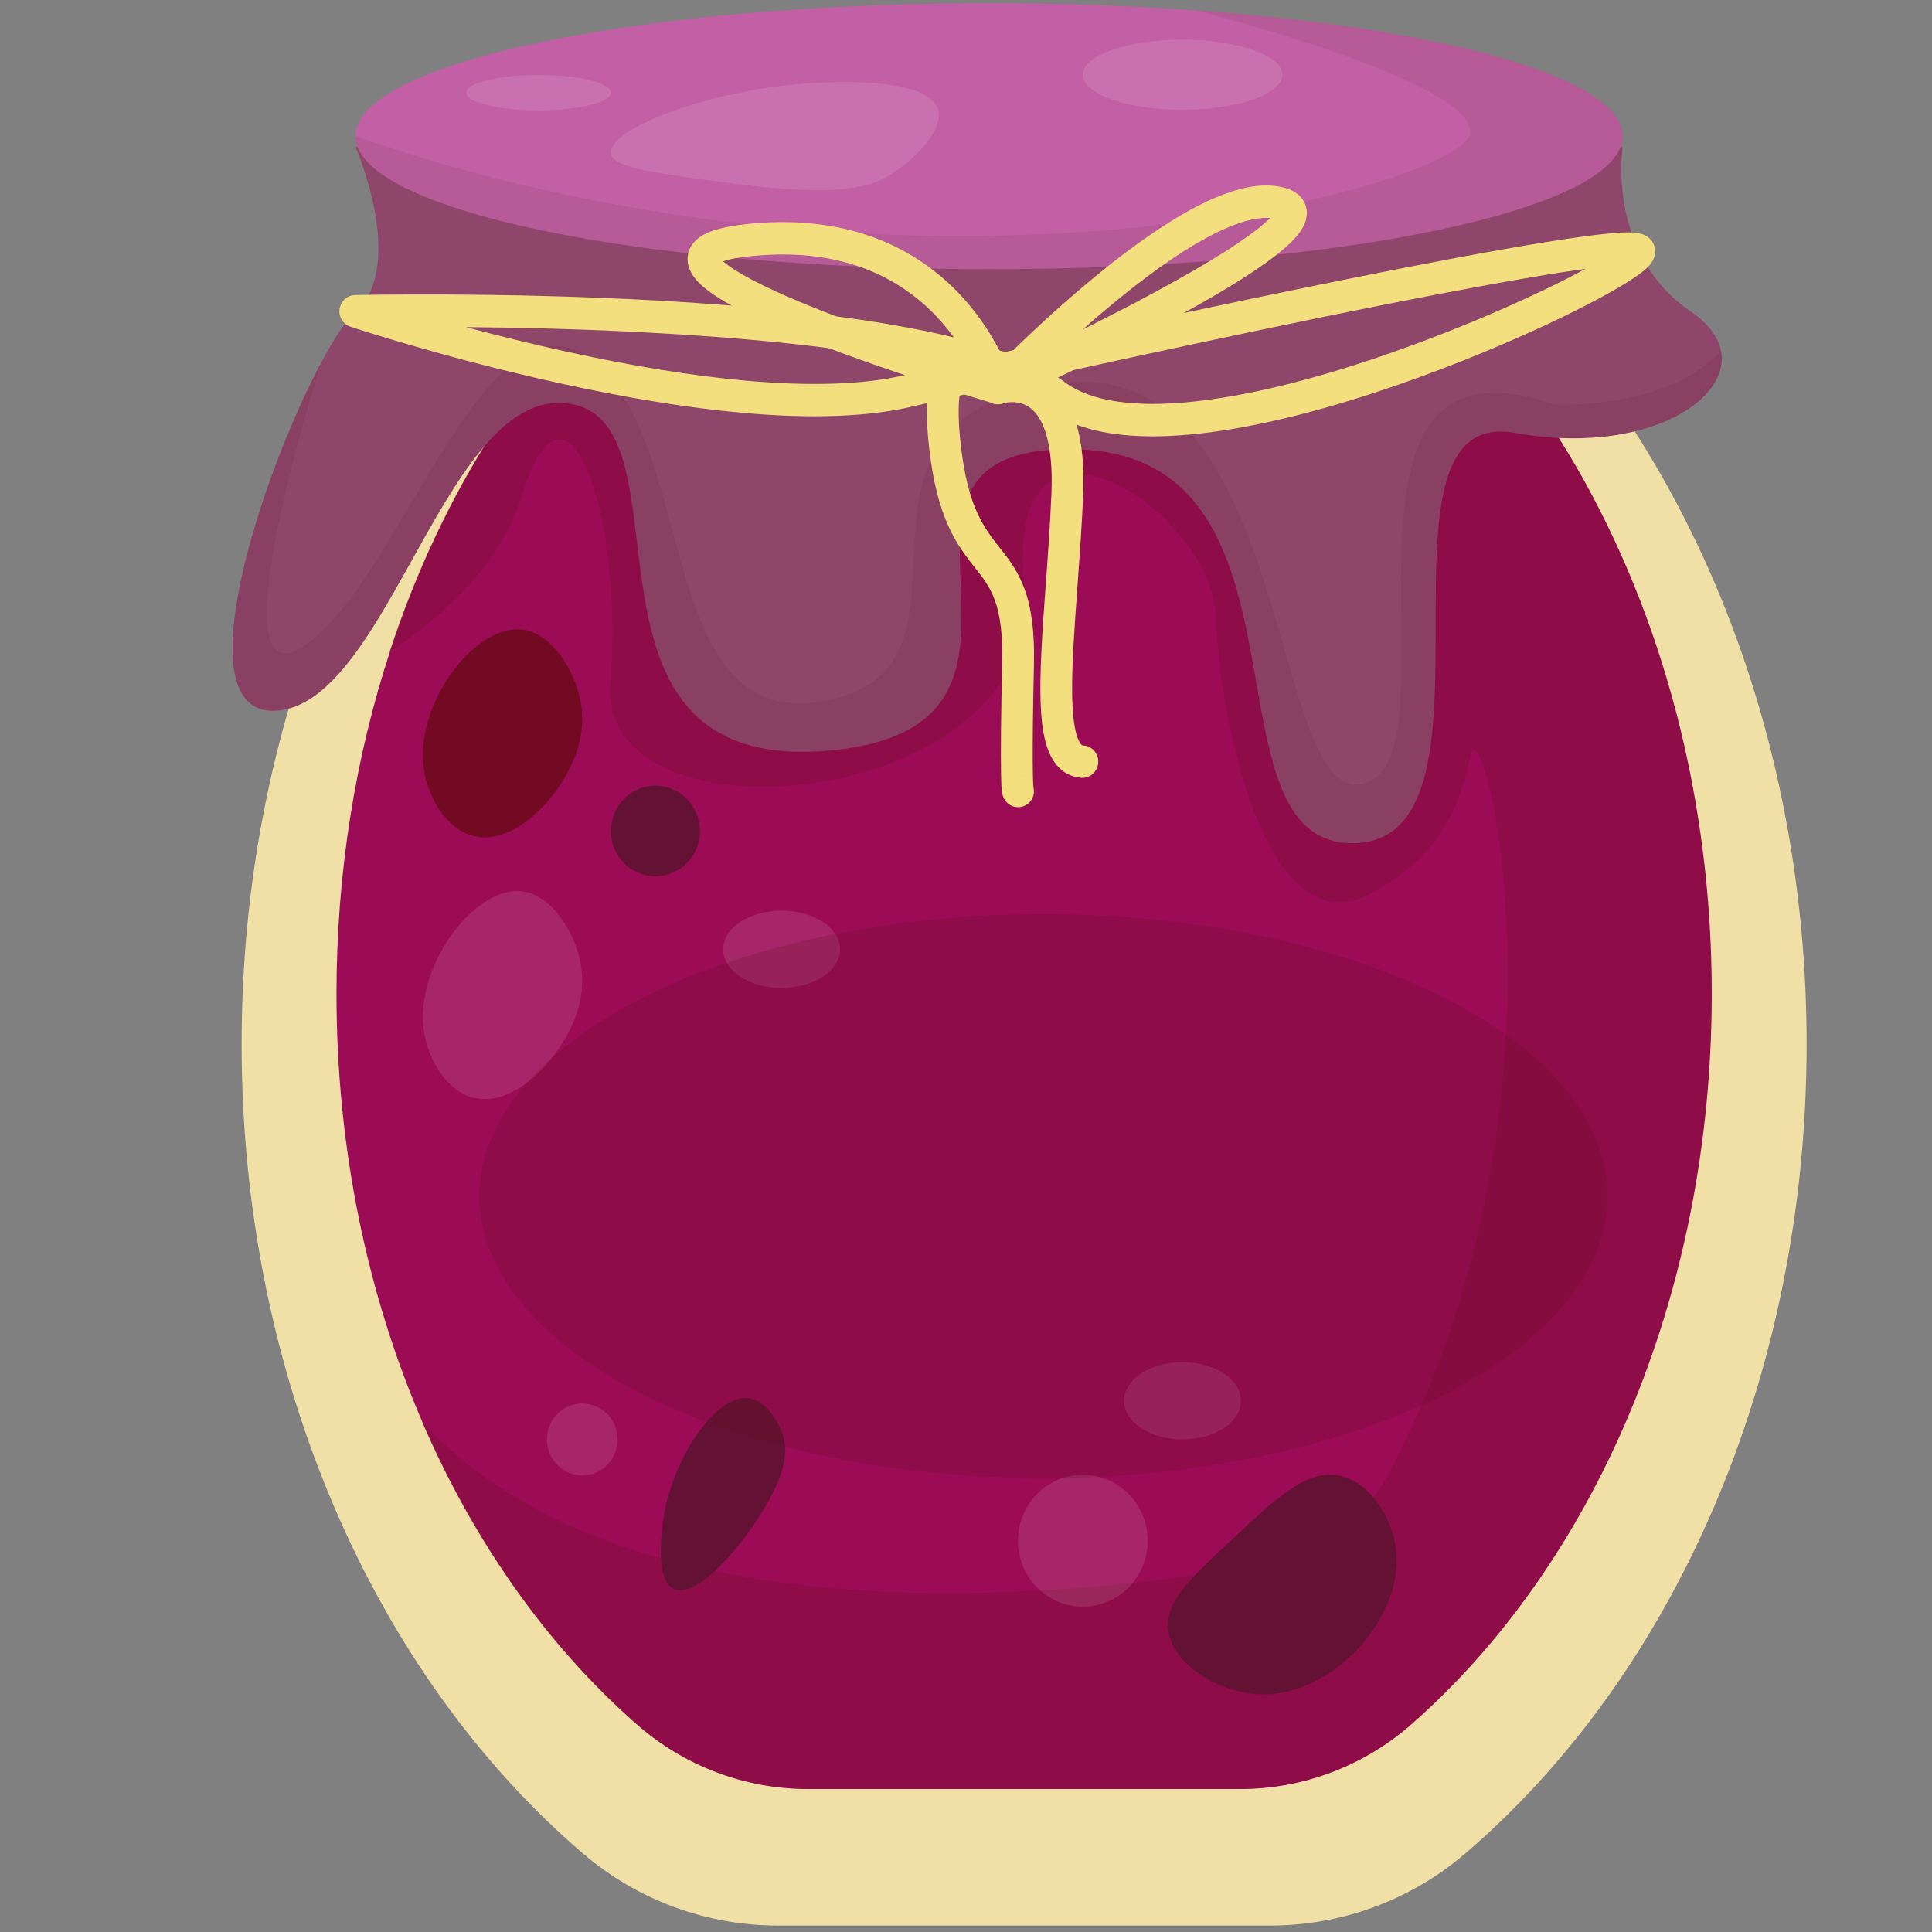 <svg id="Layer_1" enable-background="new 0 0 3000 3000" viewBox="0 0 3000 3000" xmlns="http://www.w3.org/2000/svg"><rect x="0" y="0" width="3000" height="3000" fill="#808080" stroke="none"/><g><path d="m2805.3 1621.4c0 522.3-210.2 983.1-530.5 1257.1-84.6 72.4-192 111.5-302.6 111.5h-763.9c-110.6 0-218-39.1-302.6-111.5-320.3-273.9-530.5-734.8-530.5-1257.1 0-840.2 544-1521.3 1215.1-1521.3s1215 681.2 1215 1521.3z" fill="#f1e0a5"/><path d="m2658 1543.3c0 471.2-184.8 887-466.2 1134.1-74.4 65.3-168.7 100.6-265.9 100.6h-671.3c-97.2 0-191.5-35.3-265.9-100.6-137.6-120.8-252-281.8-333.1-469.9-84.8-196.8-133.1-423.2-133.1-664.2 0-188.1 29.4-367.4 82.7-530.6 161.4-494.6 541.7-841.9 985.1-841.9 139.4 0 272.6 34.3 394.7 96.8 186.1 95.2 346.5 255.8 464 459.7 131.3 228.1 209 510.4 209 816z" fill="#9c0b56"/><path d="m2448.9 727.3c-1.7-3-3.4-5.9-5.1-8.8-.5-.9-1-1.8-1.6-2.7-1.2-2.1-2.4-4.1-3.7-6.2-.6-1-1.2-2-1.8-3-1.2-2-2.4-3.9-3.6-5.9-.6-1-1.2-1.9-1.8-2.9-1.3-2.2-2.7-4.4-4-6.5-.4-.7-.9-1.4-1.3-2.1-1.8-2.9-3.6-5.9-5.5-8.8-.1-.1-.1-.2-.2-.2-1.8-2.8-3.5-5.5-5.3-8.3-.5-.8-1-1.5-1.5-2.3-1.3-2.1-2.7-4.2-4.1-6.3-.6-.9-1.1-1.8-1.7-2.6-1.3-2-2.7-4.1-4-6.1-.5-.8-1.1-1.6-1.6-2.4-1.6-2.4-3.1-4.7-4.7-7.1-.3-.4-.6-.9-.9-1.3-1.9-2.9-3.9-5.7-5.9-8.6-.1-.2-.2-.3-.3-.5-1.8-2.6-3.6-5.2-5.4-7.8-.5-.7-1-1.4-1.5-2.1-1.5-2.1-2.9-4.2-4.4-6.2-.5-.8-1.1-1.5-1.6-2.3-1.5-2.1-3-4.1-4.5-6.2-.5-.7-1-1.3-1.5-2-1.8-2.6-3.7-5.1-5.6-7.6-.1-.1-.2-.3-.3-.4-2.1-2.8-4.1-5.6-6.2-8.4-.2-.3-.4-.5-.6-.8-1.8-2.4-3.6-4.8-5.5-7.2-.5-.6-1-1.3-1.5-1.9-1.6-2-3.1-4.1-4.7-6.1-.5-.7-1.1-1.4-1.6-2.1-1.6-2.1-3.2-4.2-4.9-6.2-.4-.6-.9-1.1-1.3-1.7-4.2-5.3-8.4-10.6-12.7-15.8-.3-.3-.5-.6-.8-1-1.8-2.2-3.7-4.5-5.5-6.7-.5-.6-1-1.2-1.5-1.9-1.6-2-3.3-3.9-4.9-5.9-.5-.6-1.1-1.3-1.6-1.9-1.7-2.1-3.5-4.1-5.2-6.1-.4-.5-.8-.9-1.2-1.4-4.4-5.1-8.8-10.1-13.2-15.1-.4-.4-.7-.8-1.1-1.2-1.8-2-3.6-4.1-5.5-6.1-.6-.6-1.1-1.2-1.7-1.8-1.7-1.9-3.4-3.7-5.1-5.6-.6-.6-1.1-1.2-1.7-1.8-1.9-2-3.7-4-5.6-6-.3-.4-.7-.7-1-1.1-4.5-4.8-9.1-9.6-13.7-14.4-.5-.5-.9-.9-1.4-1.4-1.8-1.9-3.6-3.7-5.4-5.6-.6-.6-1.2-1.2-1.8-1.8-1.7-1.8-3.5-3.5-5.2-5.2-.6-.6-1.1-1.1-1.7-1.7-2-2-4-3.9-6-5.9-.3-.3-.6-.6-.9-.9-4.7-4.6-9.4-9.1-14.1-13.5-.6-.5-1.1-1-1.7-1.6-1.8-1.7-3.6-3.4-5.4-5-.7-.6-1.3-1.2-2-1.8-1.8-1.6-3.6-3.3-5.3-4.9-.6-.5-1.2-1.1-1.8-1.6-2.1-1.9-4.3-3.9-6.4-5.8-.2-.2-.4-.4-.7-.6-2.5-2.2-4.9-4.4-7.4-6.5-.2-.2-.5-.4-.7-.6-2.1-1.9-4.3-3.7-6.4-5.6-.6-.5-1.3-1.1-1.9-1.6-1.8-1.5-3.6-3.1-5.4-4.6-.7-.6-1.4-1.2-2.1-1.8-1.8-1.5-3.6-3-5.5-4.6-.6-.5-1.2-1-1.9-1.5-2.3-1.9-4.6-3.8-6.9-5.7-.1-.1-.2-.2-.4-.3-2.5-2-5-4.1-7.6-6.1-.4-.3-.9-.7-1.3-1-2-1.6-4.1-3.2-6.1-4.8-.7-.6-1.4-1.1-2.1-1.7-1.8-1.4-3.6-2.8-5.4-4.2-.7-.6-1.5-1.1-2.2-1.7-1.9-1.4-3.8-2.9-5.7-4.3-.6-.5-1.2-.9-1.9-1.4-5.1-3.8-10.1-7.5-15.2-11.2-.5-.4-1.1-.8-1.6-1.2-2-1.4-4-2.8-6-4.2-.8-.5-1.5-1.1-2.3-1.6-1.8-1.3-3.7-2.6-5.5-3.9-.8-.5-1.5-1.1-2.3-1.6-2-1.4-4-2.7-6-4.1-.6-.4-1.2-.8-1.7-1.2-5.2-3.5-10.4-7-15.7-10.4-.6-.4-1.2-.8-1.8-1.2-2-1.3-4-2.6-6-3.9-.8-.5-1.5-1-2.3-1.4-1.9-1.2-3.8-2.4-5.8-3.6-.7-.5-1.5-.9-2.2-1.4-2.2-1.3-4.4-2.7-6.5-4-.4-.3-.9-.5-1.3-.8-5.4-3.2-10.7-6.4-16.2-9.6-.6-.3-1.2-.7-1.8-1-2.1-1.2-4.2-2.4-6.3-3.6-.7-.4-1.4-.8-2.1-1.2-2.1-1.2-4.2-2.3-6.3-3.5-.6-.3-1.3-.7-1.9-1-2.5-1.4-5-2.8-7.6-4.1-.2-.1-.3-.2-.5-.3-5.6-3-11.2-5.9-16.8-8.8-.2-.1-.3-.2-.5-.3-122.1-62.5-255.3-96.8-394.7-96.8-443.4 0-823.7 347.4-985.1 841.9 84.2-55.8 173.6-137.1 206.2-243.8 68.2-222.6 158 25.3 137.2 291.6s675.8 193.2 642.2-146.2c-33.5-339.3 291.5-117.7 297.3 37.9s75.7 528.4 244.5 433.7c91.3-51.2 131.3-114.8 150.8-211s177.1 537.5-124.8 1110.6c-40.2 76.3-112.6 129.5-196.5 144.1-287.1 50.1-985.6 127.9-1306.5-222.2 81.1 188.1 195.5 349.2 333.1 469.9 74.4 65.3 168.7 100.6 265.9 100.6h671.3c97.2 0 191.5-35.3 265.9-100.6 281.5-247.1 466.2-662.9 466.2-1134.1.7-305.4-77-587.7-208.4-815.8z" fill="#721129" opacity=".33"/><g><g><path d="m2352.5 672.2c-246.3-44.8 0 627.9-247.2 637s-44-600.4-432.3-611.4 35.1 432.3-388.3 467.9-203.1-502.7-397.3-538.3-282.2 467-459.3 476.2c-145.6 7.5-22-367.5 71-541.1 20.1-37.6 38.7-65.7 53-78.5 80-72.2 0-255.9 0-255.9h1967.6s-26.1 166.3 106.1 255.9c27.4 18.6 42.2 39.5 46.5 60.5 15.9 80.3-124.5 163.1-319.8 127.7z" fill="#8e476b"/></g><path d="m2352.5 672.2c-246.3-44.8 0 627.9-247.2 637s-44-600.4-432.3-611.4 35.1 432.3-388.3 467.9-203.1-502.7-397.3-538.3-282.2 467-459.3 476.2c-145.6 7.5-22-367.5 71-541.1-.9 2.9-173.1 541.8-24.3 438.8 149.2-103.4 284.2-577.9 448.1-438.9 164 139 93.9 581.3 363.6 524.7s-30.6-429.5 348.8-490.8 331.7 668.1 484.5 619.6c152.8-48.4-100.7-724.7 294.8-587.6 0 0 177.3 8 257.7-83.9 15.9 80.4-124.5 163.2-319.8 127.8z" fill="#641222" opacity=".11"/><g><path d="m2519.6 211.5c0 114.1-440.4 206.5-983.8 206.5-542.7 0-982.8-92.3-983.8-206.2 0-.1 0-.3 0-.4 0-113.9 440.4-206.4 983.8-206.4 112.5 0 220.7 3.9 321.3 11.2 385.6 28 662.5 104.9 662.5 195.3z" fill="#c25fa5"/></g><g opacity=".22"><path d="m2519.7 211.5c0 114.1-440.4 206.5-983.8 206.5-542.7 0-982.8-92.3-983.8-206.2 892.6 307.4 1722.2 75.4 1730.6-5.4s-425.4-190.2-425.4-190.2c385.5 28 662.4 104.9 662.4 195.3z" fill="#8e476b"/></g><g><path d="m1790 677.6c-23.6 0-45.6-1.6-65.5-4.7-40.5-6.3-74.1-19.3-99.8-38.5-14.8-11.1-36.6-23.1-68.2-35.2-53.8 12.1-101.5 23-139.9 32.1-68 16-156.4 19.3-263 9.8-84.2-7.5-180-23-285-46.1-178.2-39.1-323.1-87.3-324.6-87.7-11.4-3.8-18.5-15.4-16.7-27.6 1.8-12.1 11.9-21.2 23.9-21.5 2.2-.1 224.9-5.1 469.6 8.5 144.1 8 267.6 20.8 367.2 38.1 69.1 12 126.1 26 172 42 150-33.6 342.2-75.1 516-110.2 135.8-27.4 244.5-47.8 322.9-60.4 44.4-7.2 79.2-11.9 103.4-14 13.8-1.2 24.3-1.6 32.3-1.2 6.4.3 25.9 1.3 33.3 18.5 2 4.7 5.5 16.8-4.9 30.3-2.8 3.7-6.6 7.3-11.7 11.5-45.1 36.6-225.7 126.1-417.2 188.6-108.5 35.5-204.4 57.2-284.8 64.7-21.1 1.9-40.7 3-59.3 3zm-154.4-96.1c6.6 4 12.7 8.1 18.3 12.3 20 14.9 47.4 24.9 81.5 29.8 33.1 4.8 72.7 4.8 117.8 0 80.3-8.5 176.3-31.4 285.3-68.3 87-29.4 179.3-66.9 260-105.6 25.2-12.1 46.3-22.9 63.6-32.3-21.7 3-49.6 7.2-85.8 13.4-80.9 13.7-188.3 34.2-319.3 60.9-140.7 28.8-292.3 61.3-421.4 89.8zm-912-73.6c46.1 12.4 99.3 25.7 155.9 38.1 102.8 22.6 196.6 37.7 278.6 45.1 101.2 9 184.4 6.1 247.3-8.7 16.1-3.7 33.6-7.9 52.4-12.2-94.7-22-234.2-41.7-439.5-53.1-108.4-6.2-212.5-8.4-294.7-9.2z" fill="#f3df7d"/></g><g><path d="m1549.9 627.8c-7.8 0-15.5-3.8-20.2-10.7-6.8-9.9-5.8-23.3 2.4-31.9 3.1-3.3 77.1-80.8 169.1-156.3 54.5-44.8 103.9-79.3 146.8-102.8 58-31.7 104.1-43.5 140.9-35.9 32.1 6.6 38.8 25.6 40.1 36.3 2.3 21-13.1 38.8-25 50.4-12.6 12.3-30.3 26.1-54 42.1-38.1 25.8-91.6 56.8-158.8 92.4-113.8 60.2-229.9 113.6-231.1 114.1-3.3 1.6-6.8 2.3-10.2 2.3zm416.6-289.5c-33.3 0-101.8 21.1-233.9 129.5-17.9 14.6-35.1 29.4-51.3 43.9 23.7-11.9 48.9-24.7 74.2-37.9 63.2-33.2 114.5-62.3 152.6-86.9 37-23.9 55.2-39.3 63.9-48.3-1.7-.3-3.5-.3-5.5-.3z" fill="#f3df7d"/></g><g><path d="m1549.4 627.4c-2.3 0-4.7-.4-6.9-1-1.2-.4-117.8-35.1-232.3-77.1-67.7-25-121.6-47.6-160.1-67.4-24.3-12.4-42.3-23.7-55.3-34.3-7.3-5.9-29.4-24-27-49.1 1.2-12 8.2-28.4 35.2-38.8 15.4-5.9 36.9-10.1 65.7-12.7 73.6-6.6 140.7 2.2 199.5 26.1 47.5 19.4 89.3 48.4 124.6 86.5 59.8 64.7 79.5 132.9 80.4 135.7 2.5 8.8.1 18.3-6.3 24.8-4.7 4.7-11 7.3-17.5 7.3zm-426.6-221.6c8.2 7.2 26.4 20.3 66.7 39.6 38.3 18.4 89.6 39.2 152.5 62.1 61.6 22.3 122.2 42 163.3 55-11.1-20.7-27.3-45.7-50-69.9-30.3-32.4-66.2-56.9-106.8-73.3-51.1-20.6-110.2-28.1-175.5-22.2-27.2 2.3-42.2 5.9-50.2 8.7z" fill="#f3df7d"/></g><g><path d="m1580.9 1253.4c-6.7 0-13-2.7-17.7-7.6-7.7-8-8.3-16.6-8.8-45.1-.6-33.7-.1-91.1 1.8-170.4 1-43.1-2.7-74.5-11.6-98.7-7.6-20.7-18.4-34.5-31.1-50.5-13-16.6-27.9-35.5-40.8-64.1-14.4-31.8-24.1-70.9-29.7-119.5-4.9-42.4-5-74.6-.6-98.4 4.9-26.3 16-43.6 33.1-51.5 23.8-11 49.1 1.6 66 14 6.1 4.5 11.5 9.1 15.8 13.2 19.8-2.7 47.9-.4 72.3 18.4 38.6 29.4 56.2 88.8 52.3 176.5-2.1 48-5.5 95-8.8 140.5-4.5 61.3-8.7 119.3-8.3 164.3.5 57.2 8.8 75.3 13.7 81 1.5 1.8 2.4 2 3.8 2.1 13.7.9 23.9 12.9 23 26.8s-12.7 24.3-26.3 23.4c-14.8-1-27.9-7.7-37.8-19.3-33.3-39-28.6-128-17.3-281.9 3.3-45.1 6.7-91.8 8.7-139 1.7-39.6-1.3-71.9-9-96-5.5-17.4-13.3-30.1-23.3-37.7-18.6-14.5-40.9-8.2-43.1-7.6-9.4 3.5-19.5.5-26.2-7 0 0-6.9-7.8-16.2-14.9-10.8-8.4-16.8-10.1-19-10.3-2.5 3.7-12.3 23-3.8 97.9 11 95.8 35.9 127.4 60 158 14 17.7 28.5 36.2 38.8 64.3 11.1 30.4 15.8 67.7 14.7 117.4-3.4 151.6-1.4 184.2-.9 190.2.5 2.1.9 4.4.9 6.7.1 13.6-11 24.8-24.6 24.8zm21.5-37.5c.4.8.9 1.7 1.3 2.7-.4-1-.8-1.9-1.3-2.7zm-21.5-12.8c6.4 0 12.1 2.5 16.5 6.5-4-3.7-9.6-6.5-16.5-6.5z" fill="#f3df7d"/></g><g fill="#fff"><ellipse cx="1836.2" cy="116" opacity=".11" rx="155.1" ry="54.4"/><ellipse cx="836.2" cy="143.9" opacity=".11" rx="112.4" ry="27.4"/><path d="m948.5 238c-4.7-37.8 151.5-96.9 296.6-107.8 27-2 194.3-14.7 211.2 39.3 10.2 32.6-37.6 80.1-76.4 103.3-25.9 15.5-71.2 34.3-236.4 12.8-128.1-16.7-192.2-25-195-47.6z" opacity=".11"/></g></g><g fill="#fff"><ellipse cx="1213.6" cy="1474.1" opacity=".11" rx="90.8" ry="60"/><ellipse cx="1836.2" cy="2175.1" opacity=".11" rx="90.8" ry="60"/><path d="m733.4 1704.1c-41-11.4-65.1-57.5-72.9-91-24.5-105.4 75.8-239.7 151.6-228.9 44.6 6.4 80.5 62.9 89.5 111.9 8.8 47.6-8.3 85.1-16 101.5-25.9 54.7-91.3 123.3-152.2 106.5z" opacity=".11"/></g><path d="m733.4 1297.6c-41-11.4-65.1-57.5-72.9-91-24.5-105.4 75.8-239.7 151.6-228.9 44.6 6.4 80.5 62.9 89.5 111.9 8.8 47.6-8.3 85.1-16 101.5-25.9 54.8-91.3 123.4-152.2 106.5z" fill="#720a22"/><ellipse cx="1681.4" cy="2392.4" fill="#fff" opacity=".11" rx="100.7" ry="102.4"/><ellipse cx="904.1" cy="2235.1" fill="#fff" opacity=".11" rx="54.9" ry="55.8"/><g fill="#641233"><path d="m1956.3 2630.9c-60.7-2.5-134.6-43.4-142.2-99.4-5.8-43 29.9-76.5 97.7-139.9 72.8-68.2 120.1-112.6 171.7-99.4 46.2 11.9 76.8 65.1 83.6 109.1 16.7 107.4-97.4 234.3-210.8 229.6z"/><path d="m1048.7 2468.3c-32-10.6-21.2-90.2-19.1-106.7 12.6-94.2 80.5-195.8 132.4-190.5 33.8 3.4 51.6 51.5 53.1 55.9 5.9 16.8 10.3 44.9-20.1 100.7-34.8 64.5-108.9 152.9-146.3 140.6z"/><ellipse cx="1017.7" cy="1290.4" rx="69.2" ry="70.4"/></g><ellipse cx="1620.2" cy="1857.3" fill="#621221" opacity=".22" rx="875.7" ry="437.9"/></g></svg>